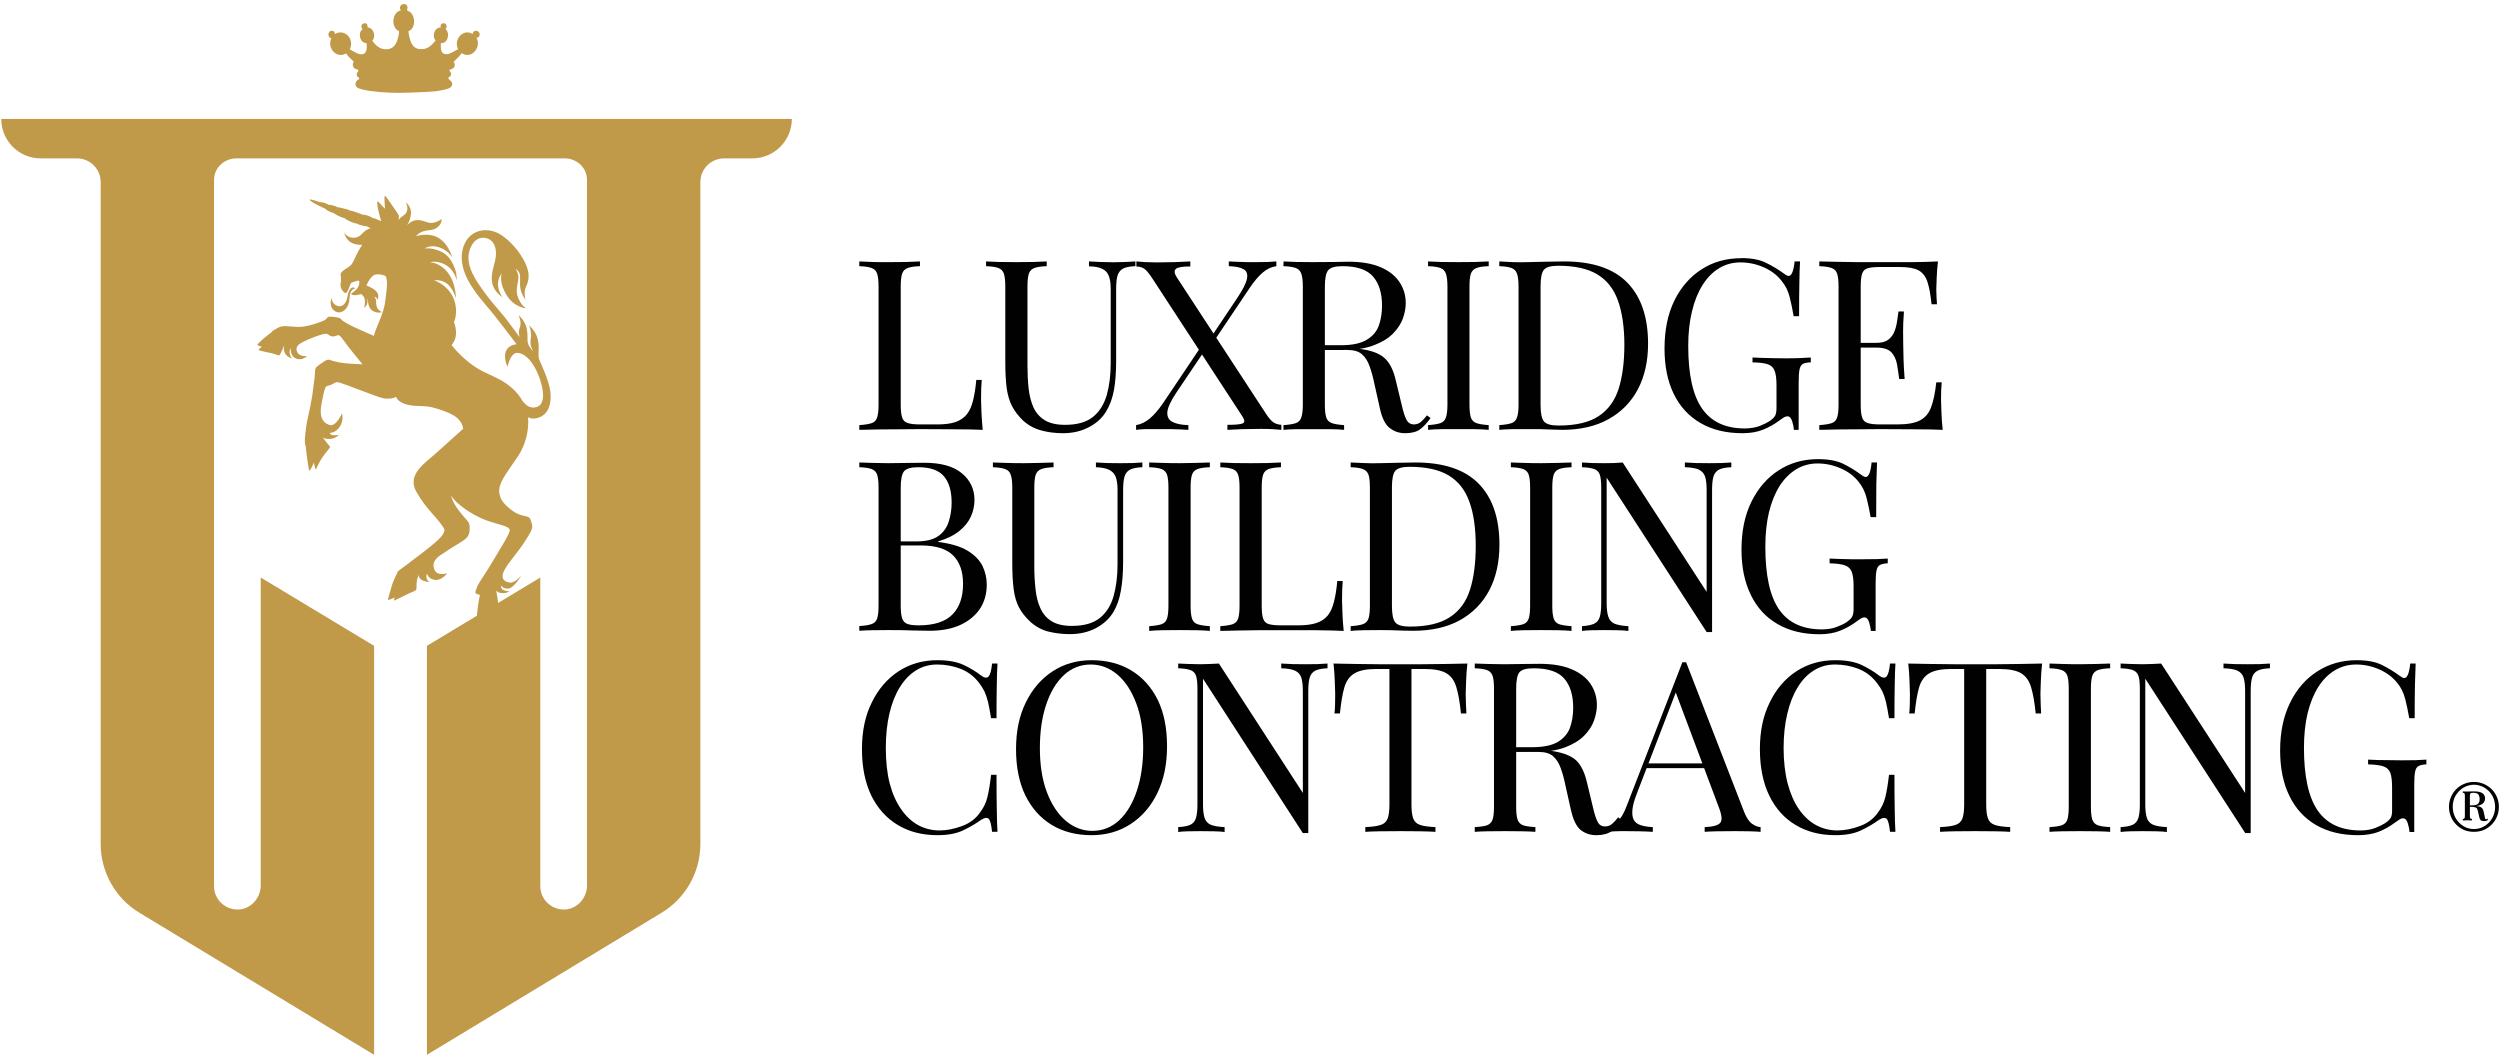 <svg version="1.2" xmlns="http://www.w3.org/2000/svg" viewBox="0 0 1793 755" width="170" height="72"><style>.a{fill:#c09949}.b{fill:#010101}</style><path class="a" d="m567.9 83.1h-567c0 15.6 12.6 28.3 28.3 28.3h26.1c9.3 0 16.9 7.6 16.9 17v474.7c0 20.2 10.6 39 27.9 49.4l168.2 101.8v-293.3l-81.3-49v220.8c0 8.5-6.2 16.1-14.6 17.2-10.2 1.2-18.9-6.7-18.9-16.6v-506.6q0-0.7 0.1-1.5c0.7-8 7.9-13.9 15.9-13.9h235.5c8.1 0 15.2 5.9 15.9 13.9q0.1 0.8 0.1 1.5v506c0 8.5-6.2 16.1-14.6 17.2-10.2 1.2-18.9-6.7-18.9-16.6v-221.4l-81.3 49v293.3l168.2-101.8c17.3-10.4 27.9-29.2 27.9-49.4v-474.7c0-9.4 7.6-17 17-17h20.3c15.6 0 28.3-12.7 28.3-28.3z"/><path class="b" d="m659.8 185.3v3.4q-5.8 0.2-8.8 1.3-3 1.1-4 4.1-1 3-1 9.3v84.6q0 6.1 1 9.2 1 3.1 4 4 3 1 8.8 1h12.5q8 0 13-1.7 5-1.8 8-5.4 3-3.7 4.5-9.8 1.6-6.2 2.4-15h3.9q-0.5 5.3-0.5 14 0 3.2 0.3 9.3 0.3 6 0.9 12.5-8.7-0.4-19.6-0.4-10.9-0.1-19.4-0.1h-9.6q-5.9 0-12.8 0.1-6.8 0-13.8 0.1-7 0.1-13.3 0.3v-3.4q5.8-0.4 8.8-1.4 3-1 4-4.1 1-3.1 1-9.2v-84.6q0-6.3-1-9.3-1-3-4-4.1-3-1.1-8.8-1.3v-3.4q3.6 0.2 9.4 0.4 5.8 0.2 12.5 0.1 5.9 0 11.8-0.1 5.9-0.2 9.8-0.4z"/><path class="b" d="m814.3 185.3v3.4q-5.8 0.2-8.8 1.7-2.9 1.6-4 5-1 3.4-1 9.7v51.3q0 12-1.5 20.8-1.6 8.9-5.5 15.4-4.2 7.2-12.4 11.5-8.2 4.4-18.8 4.4-8.2 0-15.6-2-7.4-2-13.1-7.2-4.9-4.8-7.7-10.1-2.8-5.3-3.9-13-1-7.6-1-19.2v-53.6q0-6.3-1-9.3-1-3-4-4.1-3-1.1-8.8-1.3v-3.4q3.6 0.2 9.4 0.4 5.8 0.1 12.4 0.1 6 0 11.9-0.1 5.9-0.2 9.8-0.4v3.4q-5.8 0.2-8.8 1.3-3 1.1-4 4.1-1 3-1 9.3v56.5q0 8.7 0.8 16.4 0.9 7.8 3.5 13.7 2.7 5.8 8.1 9.2 5.5 3.3 14.5 3.3 13 0 20.1-5.7 7-5.7 9.9-15.8 2.8-10.1 2.8-22.7v-53.2q0-6.3-1.5-9.7-1.4-3.4-4.8-4.9-3.5-1.6-9.3-1.7v-3.5q3.1 0.2 8.1 0.4 5.1 0.2 9.3 0.2c2.9 0 5.9-0.1 8.8-0.2q4.4-0.2 7.1-0.4z"/><path class="b" d="m863.1 243.8q0.7 2.3 1.5 4.5l-21 31.2q-6.1 9.2-6.4 14.1-0.2 5 3.9 6.9 4.1 2 11.2 2.2v3.4q-2.3-0.2-5.4-0.3-3.1-0.1-6.3-0.2-3.1 0-6.1 0h-5.2q-4.3 0-8.1 0-3.8 0.1-6.4 0.5v-3.4q5.3-0.9 9.9-4.8 4.6-3.9 9.4-10.9l29-43.2zm-9.4-58.5v3.6q-8.5 0-10.4 1.8-1.9 1.8 0.5 5.7l63.8 97.6q3.2 4.9 5.4 6.5 2.3 1.7 6 2v3.6q-2.2-0.2-6.2-0.5-4-0.2-8.5-0.2-6.8 0-13.7 0.2-6.9 0.3-10.3 0.5v-3.6q8.5 0 10.9-1 2.4-1 0-4.8l-64.8-99.3q-3.2-4.9-5.4-6.6-2.1-1.7-6-1.9v-3.6q2.2 0.2 6.3 0.5 4.1 0.2 8.3 0.2 7 0 13.2-0.2 6.1-0.3 10.9-0.5zm61.7 0v3.4q-5.3 0.7-9.9 4.7-4.6 4-9.3 11l-27.5 41-1-4.5 19.4-29q6.2-9.2 7.2-14.1 1-5-2.4-6.9-3.4-2-10.6-2.2v-3.4q3.3 0.2 6.7 0.3 3.4 0.1 6.7 0.2 3.3 0 6.2 0 4.5 0 8.2-0.1 3.8-0.2 6.3-0.4z"/><path class="b" d="m920.6 185.3q3.5 0.2 9.3 0.4 5.8 0.1 11.5 0.1 8 0 15.3-0.1 7.4-0.2 10.4-0.2 13.8 0 23 3.9 9.1 3.9 13.6 10.7 4.5 6.7 4.5 15.1 0 5.1-2 10.9-2.1 5.8-7.1 10.9-5 5.1-13.7 8.4-8.7 3.4-22 3.4h-16.4v-3.4h14.7q12.1 0 18.5-3.9 6.4-3.8 8.7-10.2 2.3-6.4 2.3-14.3 0-13.4-6.4-20.8-6.4-7.5-22-7.5-7.8 0-10.2 2.9-2.4 2.9-2.4 11.8v84.6q0 6.1 1 9.2 1.1 3.1 4.1 4.1 2.9 1 8.7 1.4v3.4q-3.9-0.4-9.8-0.5-5.9 0-11.8 0-6.7 0-12.5 0-5.8 0.1-9.4 0.5v-3.4q5.8-0.4 8.8-1.4 3-1 4-4.1 1.1-3.1 1.1-9.2v-84.6q0-6.3-1.1-9.3-1-3-4-4.1-3-1.1-8.8-1.3c0 0 0-3.4 0.1-3.4zm27.1 60.6q9.2 0.3 14.5 0.7 5.3 0.5 8.6 0.8 3.3 0.4 6.4 0.9 11.4 1.8 16.4 6.9 5.1 5 7.5 15.6l4.2 17.4q1.7 7.5 3.5 10.8 1.8 3.3 5.6 3.2 2.9-0.2 4.8-1.9 2-1.7 4.2-4.6l2.6 1.9q-3.6 5.2-7.5 8.1-3.8 2.8-10.8 2.8-6.3 0-11.1-3.8-4.8-3.7-7.1-14.7l-3.8-17q-1.5-7.3-3.5-12.7-1.9-5.4-5.4-8.4-3.5-3.1-10.4-3.1h-18.4l-0.3-2.9z"/><path class="b" d="m1067.7 185.3v3.4q-5.8 0.2-8.7 1.3-3 1.1-4.1 4.1-1 3-1 9.3v84.6q0 6.1 1 9.2 1.1 3.1 4.1 4.1 2.9 1 8.7 1.4v3.4q-3.9-0.4-9.8-0.5-5.9 0-11.8 0-6.7 0-12.5 0-5.8 0.1-9.4 0.5v-3.4q5.8-0.4 8.8-1.4 3-1 4-4.1 1.1-3.1 1.1-9.2v-84.6q0-6.3-1.1-9.3-1-3-4-4.1-3-1.1-8.8-1.3v-3.4q3.6 0.2 9.4 0.4 5.8 0.1 12.5 0.1 6 0 11.8-0.1 5.9-0.2 9.8-0.4z"/><path class="b" d="m1121.8 185.3q30.5 0 45.4 15.3 14.8 15.3 14.8 43.7 0 18.6-7.2 32.5-7.3 13.9-21.1 21.6-13.8 7.7-33.4 7.7-2.6 0-6.8-0.2-4.3-0.2-8.8-0.3-4.5 0-8.3 0-6 0-11.8 0-5.8 0.1-9.3 0.5v-3.4q5.8-0.4 8.7-1.4 3-1 4-4.1 1.1-3.1 1.1-9.2v-84.6q0-6.3-1.1-9.3-1-3-4-4.1-2.9-1.1-8.7-1.3v-3.4q3.5 0.2 9.3 0.5 5.8 0.2 11.5 0 5.9-0.1 13.4-0.3 7.5-0.2 12.3-0.2zm-4.2 3.1q-7.9 0-10.3 2.9-2.4 2.9-2.4 11.8v85.2q0 8.9 2.5 11.8 2.5 2.9 10.3 2.9 18.6 0 28.8-6.7 10.3-6.8 14.4-19.7 4.1-13 4.1-31.6c0-12.4-1.6-23.3-4.6-31.6q-4.5-12.6-14.8-18.8-10.3-6.2-28-6.2z"/><path class="b" d="m1248.7 182.9q11.1 0 17.9 3.4 6.8 3.3 12.8 7.7 2.2 1.7 3.4 1.7 3.2 0 4.3-10.4h3.9q-0.4 6.3-0.5 15.4-0.2 9-0.2 23.9h-3.9q-1.2-7.2-2.9-13.9-1.7-6.6-5.7-11.4-4.9-6.3-12.9-9.8-8-3.5-16.6-3.5-8.5 0-15.4 4.2-6.9 4.2-11.8 12-5 7.9-7.6 18.9-2.7 11-2.7 24.8 0 30.7 9.9 44.9 9.9 14.3 30.7 14.3 6.2-0.1 10.7-1.8 4.5-1.8 7.1-3.5 3.2-2.2 4.1-4.2 0.8-2 0.8-5.2v-16.4q0-7-1.4-10.4-1.3-3.4-5-4.6-3.7-1.2-10.8-1.3v-3.5q3.1 0.2 7.2 0.3 4 0.1 8.6 0.2 4.5 0.1 8.2 0.1 5.7 0 10.2-0.2 4.5-0.2 7.6-0.4v3.5q-3.8 0.1-5.7 1.1-1.8 1.1-2.4 4.1-0.6 3.1-0.6 9.4v33.8h-3.4q-0.2-2.9-1.3-6.3-1.1-3.4-3.3-3.4-1.1 0-2.1 0.5-1 0.5-3.6 2.4-5.6 4.2-11.9 6.7-6.3 2.5-14.7 2.5-17.6 0-30.1-7.3-12.5-7.2-19.2-20.9-6.6-13.6-6.6-32.5 0-20 7.1-34.5 7.2-14.5 19.6-22.4 12.3-7.9 28.2-7.9z"/><path class="b" d="m1389.9 185.3q-0.7 6-0.9 11.6-0.3 5.7-0.3 8.6 0 3 0.2 5.8 0.1 2.9 0.3 4.7h-3.9q-1-10-2.9-15.9-1.9-5.9-6.4-8.4-4.5-2.4-13.6-2.4h-14.1q-5.8 0-8.8 0.9-3 0.9-4 3.9-1 3-1 9.3v84.6q0 6.1 1 9.2 1 3.1 4 4 3 1 8.8 1h12.4q10.8 0 16.3-2.9 5.6-2.9 8-9.5 2.5-6.6 3.7-17.8h3.9q-0.5 4.6-0.5 12.3 0 3.2 0.3 9.3 0.2 6 0.9 12.5-8.7-0.4-19.6-0.4-10.9-0.1-19.4-0.1h-9.7q-5.8 0-12.7 0.1-6.8 0-13.8 0.1-7 0.1-13.3 0.3v-3.4q5.8-0.4 8.8-1.4 3-1 4-4.1 1-3.1 1-9.2v-84.6q0-6.3-1-9.3-1-3-4-4.1-3-1.1-8.8-1.3v-3.4q6.3 0.2 13.3 0.3 7 0.1 13.8 0.2 6.9 0.1 12.7 0h9.7q7.8 0 17.8 0 10-0.1 17.8-0.5zm-29.3 58.4v3.4h-31.2v-3.4zm4.9-22.5q-0.7 9.7-0.6 14.8 0.1 5.1 0.1 9.4 0 4.2 0.2 9.4 0.1 5.1 0.8 14.8h-3.9q-0.7-5.5-1.6-10.7-1-5.2-4.1-8.5-3.2-3.3-10.7-3.3v-3.4q5.7 0 8.6-2.3 3-2.3 4.4-5.9 1.4-3.6 1.9-7.4 0.5-3.9 1-6.9c0 0 3.9 0 3.9 0z"/><path class="b" d="m616.3 329.5q3.6 0.2 9.4 0.3 5.8 0.2 11.4 0.2 8 0 15.4-0.2 7.3-0.1 10.4-0.1 17.9 0 26.9 7.5 9.1 7.5 9.1 19.2 0 6-2.5 11.7-2.5 5.7-8.2 10.4-5.7 4.7-15.3 7.6v0.4q13.5 1.7 21.1 6.3 7.6 4.7 10.7 11 3 6.4 3 13.3 0 9.8-4.8 17.2-4.9 7.4-14.1 11.7-9.2 4.2-22 4.2-3.8 0-11.3-0.2-7.5-0.3-18-0.3-6 0-11.8 0.1-5.8 0.1-9.4 0.4v-3.4q5.8-0.3 8.8-1.4 3-1 4-4 1-3.1 1-9.3v-84.5q0-6.3-1-9.3-1-3-4-4.1-3-1.1-8.8-1.3v-3.4zm42.3 3.4q-7.8 0-10.2 2.9-2.4 2.9-2.4 11.8v84.5q0 6 1 9.1 1 3.1 3.8 4.1 2.7 1 8 1 16.7 0 24.3-7.8 7.6-7.7 7.6-22 0-13.2-7.1-20.3-7.1-7.2-23.3-7.2h-17.6v-2.9h14.7q10.1 0 15.5-3.8 5.5-3.9 7.5-10.3 2.1-6.4 2.1-13.7 0-12.6-5.6-19-5.5-6.4-18.3-6.4z"/><path class="b" d="m819.3 329.5v3.4q-5.8 0.2-8.8 1.7-3 1.6-4 5-1 3.4-1 9.7v51.3q0 12-1.6 20.8-1.5 8.9-5.4 15.4-4.3 7.1-12.5 11.5-8.2 4.3-18.8 4.3-8.1 0-15.6-1.9-7.4-2-13-7.3-5-4.7-7.8-10-2.8-5.3-3.8-13-1-7.7-1-19.3v-53.5q0-6.3-1.1-9.3-1-3-4-4.1-3-1.1-8.8-1.3v-3.4q3.6 0.2 9.4 0.3 5.8 0.2 12.5 0.2 5.9 0 11.8-0.2 5.9-0.1 9.8-0.3v3.4q-5.8 0.2-8.7 1.3-3 1.1-4.1 4.1-1 3-1 9.3v56.4q0 8.7 0.9 16.5 0.8 7.8 3.5 13.6 2.6 5.9 8.1 9.3 5.4 3.3 14.5 3.3 12.9 0 20-5.7 7.1-5.7 9.9-15.8 2.8-10.1 2.8-22.7v-53.2q0-6.3-1.4-9.7-1.5-3.4-4.9-5-3.4-1.5-9.2-1.7v-3.4q3.1 0.2 8.1 0.4 5 0.1 9.3 0.1c2.8 0 5.9 0 8.8-0.1q4.3-0.2 7-0.4z"/><path class="b" d="m867.7 329.5v3.4q-5.8 0.2-8.8 1.3-3 1.1-4 4.1-1 3-1 9.3v84.6q0 6.1 1 9.2 1 3.1 4 4.1 3 1 8.8 1.4v3.4q-3.9-0.4-9.8-0.5-5.9-0.1-11.9-0.1-6.6 0-12.4 0.1-5.8 0.1-9.4 0.5v-3.4q5.8-0.4 8.8-1.4 3-1 4-4.1 1-3.1 1-9.2v-84.6q0-6.3-1-9.3-1-3-4-4.1-3-1.1-8.8-1.3v-3.4q3.6 0.2 9.4 0.3 5.8 0.2 12.4 0.2 6 0 11.9-0.2 5.9-0.1 9.8-0.3z"/><path class="b" d="m918.7 329.5v3.4q-5.8 0.2-8.8 1.3-3 1.1-4 4.1-1 3-1 9.3v84.6q0 6.1 1 9.2 1 3.1 4 4 3 0.9 8.8 0.9h12.4q8.1 0 13.1-1.7 5-1.7 8-5.3 3-3.7 4.5-9.8 1.6-6.2 2.4-15h3.9q-0.5 5.2-0.5 13.9 0 3.3 0.3 9.3 0.2 6.1 0.9 12.6-8.7-0.4-19.6-0.5-10.9 0-19.4 0h-9.7q-5.8 0-12.7 0-6.8 0.1-13.8 0.2-7 0.1-13.3 0.3v-3.4q5.8-0.4 8.8-1.4 3-1 4-4.1 1-3.1 1-9.2v-84.6q0-6.3-1-9.3-1-3-4-4.1-3-1.1-8.8-1.3v-3.4q3.6 0.2 9.4 0.4 5.8 0.1 12.5 0.1 5.9 0 11.8-0.1 5.9-0.2 9.8-0.4z"/><path class="b" d="m1015.2 329.5q30.5 0 45.4 15.3 14.8 15.2 14.8 43.7 0 18.6-7.2 32.5-7.3 13.9-21.1 21.6-13.8 7.6-33.4 7.6-2.6 0-6.8-0.1-4.3-0.2-8.8-0.3-4.5-0.1-8.3-0.1-5.9 0-11.8 0.1-5.8 0.1-9.3 0.5v-3.4q5.8-0.4 8.7-1.4 3-1 4.1-4.1 1-3.1 1-9.2v-84.6q0-6.3-1-9.3-1.1-3-4.1-4.1-2.9-1.1-8.7-1.3v-3.4q3.5 0.2 9.3 0.4 5.8 0.3 11.5 0.1 6-0.2 13.5-0.3 7.5-0.2 12.2-0.2zm-4.2 3.1q-7.9 0-10.3 2.9-2.4 2.9-2.4 11.7v85.3q0 8.9 2.5 11.8 2.5 2.9 10.3 2.9 18.6 0 28.8-6.8 10.3-6.7 14.4-19.7 4.1-12.9 4.1-31.5c0-12.4-1.5-23.3-4.6-31.6q-4.5-12.6-14.8-18.8-10.3-6.2-28-6.2z"/><path class="b" d="m1127.1 329.5v3.4q-5.8 0.2-8.8 1.3-3 1.1-4 4.1-1 3-1 9.3v84.6q0 6.1 1 9.2 1 3.1 4 4.1 3 1 8.8 1.4v3.4q-3.9-0.4-9.8-0.5-5.9-0.1-11.9-0.1-6.6 0-12.4 0.1-5.8 0.1-9.4 0.5v-3.4q5.8-0.4 8.8-1.4 3-1 4-4.1 1-3.1 1-9.2v-84.6q0-6.3-1-9.3-1-3-4-4.1-3-1.1-8.8-1.3v-3.4q3.6 0.2 9.4 0.3 5.8 0.2 12.4 0.2 6 0 11.9-0.2 5.9-0.1 9.8-0.3z"/><path class="b" d="m1241.7 329.5v3.4q-5.8 0.2-8.8 1.7-3 1.6-4 5-1 3.4-1 9.7v101.8h-3.9l-71.7-110.7v90.1q0 6.1 1.2 9.6 1.1 3.5 4.4 5 3.3 1.4 10 1.8v3.4q-3.1-0.4-8.1-0.5-4.9-0.1-9.3-0.1c-3 0-5.8 0.1-8.6 0.1q-4.4 0.1-7.3 0.5v-3.4q5.8-0.4 8.8-1.8 3-1.5 4-5 1-3.5 1-9.6v-82.9q0-6.3-1-9.3-1-3-4-4.1-3-1.1-8.8-1.3v-3.4q2.9 0.2 7.3 0.4 4.3 0.1 8.6 0.1 3.7 0 7.1-0.1 3.4-0.2 6.2-0.4l60.2 92.8v-73q0-6.3-1.1-9.7-1.2-3.4-4.5-5-3.3-1.5-10-1.7v-3.4q3.1 0.2 8.1 0.4 5.1 0.1 9.3 0.1c2.9 0 5.9 0 8.8-0.1q4.4-0.2 7.1-0.4z"/><path class="b" d="m1304 327.1q11 0 17.9 3.3 6.8 3.4 12.8 7.8 2.2 1.7 3.4 1.7 3.2 0 4.2-10.4h3.9q-0.3 6.3-0.5 15.4-0.1 9-0.1 23.8h-4q-1.2-7.1-2.9-13.8-1.7-6.6-5.6-11.4-4.9-6.3-13-9.8-8-3.5-16.5-3.5-8.5 0-15.4 4.2-6.9 4.2-11.9 12-4.9 7.8-7.6 18.8-2.6 11-2.6 24.8 0 30.7 9.9 45 9.9 14.2 30.7 14.2 6.1 0 10.7-1.8 4.5-1.7 7-3.4 3.3-2.3 4.1-4.2 0.9-2 0.9-5.2v-16.4q0-7-1.4-10.4-1.4-3.4-5-4.6-3.7-1.2-10.8-1.4v-3.4q3 0.2 7.1 0.3 4.1 0.1 8.6 0.2 4.5 0 8.3 0 5.6 0 10.1-0.1 4.6-0.2 7.6-0.4v3.4q-3.7 0.2-5.6 1.2-1.9 1.1-2.5 4.1-0.6 3.1-0.6 9.4v33.8h-3.4q-0.2-2.9-1.3-6.3-1.1-3.4-3.3-3.4-1 0-2 0.5-1.1 0.5-3.6 2.4-5.6 4.2-12 6.7-6.3 2.5-14.6 2.5-17.6 0-30.1-7.3-12.6-7.2-19.2-20.9-6.7-13.6-6.7-32.5 0-20 7.2-34.5 7.2-14.5 19.5-22.4 12.4-8 28.3-8z"/><path class="b" d="m672.4 471.3q11.3 0 18.5 3.3 7.3 3.4 12.9 7.8 3.4 2.5 5.2 0.6 1.8-2 2.5-9.3h3.9q-0.4 6.3-0.5 15.3-0.2 9.1-0.2 23.9h-3.9q-1.2-7.3-2.2-11.7-1.1-4.3-2.5-7.4-1.5-3-3.8-6.1-5.3-7-13.3-10.2-8.1-3.1-16.9-3.1-8.4 0-15.1 4.2-6.7 4.1-11.6 12-4.9 7.8-7.5 18.9-2.6 11.1-2.6 24.9c0 9.2 0.9 18 2.8 25.3q2.9 11 8.2 18.5 5.2 7.5 12.2 11.4 7.1 3.8 15.3 3.8 7.7 0 16-3.1 8.4-3 13.1-9.8 3.8-5 5.2-10.8 1.5-5.8 2.7-16.2h3.9q0 15.5 0.2 25 0.1 9.5 0.5 15.9h-3.9q-0.7-7.3-2.3-9.2-1.7-1.8-5.4 0.5-6.3 4.5-13.4 7.8-7.1 3.3-18.1 3.3-16.3 0-28.4-7.3-12.2-7.3-19-21.1-6.7-13.9-6.7-33.3c0-13 2.3-23.9 7-33.4q7-14.4 19.2-22.4 12.2-8 28-8z"/><path class="b" d="m782.9 471.3q16.2 0 28.4 7.3 12.2 7.4 19 21.1 6.7 13.7 6.7 33.3c0 13.1-2.3 23.9-6.9 33.5q-6.9 14.3-19.2 22.3-12.3 8-28.1 8c-10.6 0-20.3-2.4-28.4-7.3q-12.2-7.4-19-21.2-6.7-13.8-6.7-33.2c0-13 2.3-23.9 7-33.5q7-14.3 19.2-22.3 12.2-8 28-8zm-0.6 3.1q-11.1 0-19.3 7.6-8.2 7.7-12.7 21.2-4.5 13.4-4.5 31.2c0 11.8 1.6 22.5 5 31.5q5 13.3 13.6 20.6 8.6 7.2 19 7.2 11.1 0 19.3-7.6 8.2-7.7 12.7-21.3 4.5-13.5 4.5-31.1c0-11.7-1.6-22.7-5-31.5q-5-13.3-13.5-20.6-8.6-7.2-19.1-7.2z"/><path class="b" d="m952.1 473.7v3.4q-5.8 0.2-8.8 1.7-2.9 1.5-4 5-1 3.4-1 9.7v101.8h-3.9l-71.6-110.7v90.1q0 6.1 1.1 9.6 1.1 3.5 4.4 5 3.3 1.4 10 1.7v3.5q-3.1-0.4-8-0.5-5-0.1-9.4-0.1c-3 0-5.7 0.1-8.6 0.1q-4.4 0.1-7.3 0.5v-3.5q5.8-0.3 8.8-1.7 3-1.5 4-5 1-3.5 1-9.6v-82.9q0-6.3-1-9.3-1-3-4-4.1-3-1.1-8.8-1.3v-3.4q2.9 0.2 7.3 0.3 4.3 0.2 8.6 0.2 3.7 0 7.1-0.2 3.4-0.1 6.2-0.3l60.2 92.8v-73q0-6.3-1.1-9.7-1.1-3.4-4.5-5-3.3-1.5-9.9-1.7v-3.4q3 0.2 8.1 0.4 5 0.1 9.3 0.1c2.8 0 5.8 0 8.7-0.1q4.4-0.2 7.1-0.4z"/><path class="b" d="m1052.4 473.7q-0.7 6.5-0.9 12.5-0.3 6.1-0.3 9.3 0 4.1 0.2 7.7 0.1 3.6 0.3 6.3h-3.9q-1.2-11.9-3.3-18.8-2-6.9-7.1-10-5.1-3.1-15.9-3.1h-9.2v97q0 6.9 1.3 10.3 1.3 3.4 5 4.6 3.8 1.2 10.9 1.5v3.4q-4.4-0.3-11.2-0.4-6.8-0.1-13.8-0.1-7.7 0-14.4 0.1-6.8 0.1-10.9 0.4v-3.4q7.2-0.3 10.9-1.5 3.8-1.2 5.1-4.6 1.3-3.4 1.3-10.3v-97h-9.3q-10.5 0-15.7 3.1-5.2 3-7.3 10-2 6.9-3.2 18.8h-3.9q0.3-2.7 0.4-6.3 0.1-3.6 0.1-7.7 0-3.2-0.3-9.3-0.2-6-0.9-12.5 7.1 0.2 15.6 0.3 8.4 0.2 16.9 0.2h31q8.4 0 17-0.2 8.5-0.1 15.5-0.3z"/><path class="b" d="m1057.7 473.7q3.6 0.2 9.4 0.3 5.7 0.2 11.4 0.2 8 0 15.3-0.2 7.4-0.1 10.4-0.1 13.9 0 23 3.9 9.1 3.9 13.6 10.6 4.5 6.8 4.5 15.1 0 5.1-2 10.9-2 5.8-7.1 11-5 5.1-13.7 8.4-8.7 3.3-22 3.3h-16.4v-3.4h14.7q12.1 0 18.5-3.8 6.4-3.9 8.7-10.2 2.3-6.4 2.3-14.3 0-13.5-6.4-20.9-6.4-7.4-21.9-7.4-7.9 0-10.3 2.9-2.3 2.9-2.3 11.8v84.6q0 6.1 1 9.2 1 3 4 4.1 3 1 8.8 1.3v3.4q-4-0.3-9.8-0.4-5.9-0.1-11.9-0.1-6.7 0-12.4 0.1-5.8 0.1-9.4 0.4v-3.4q5.8-0.3 8.8-1.3 2.9-1.1 4-4.1 1-3.1 1-9.2v-84.6q0-6.3-1-9.3-1.1-3-4-4.1-3-1.1-8.8-1.3c0 0 0-3.4 0-3.4zm27.1 60.5q9.2 0.4 14.5 0.8 5.3 0.4 8.6 0.8 3.3 0.3 6.4 0.8 11.4 1.9 16.5 6.9 5 5.1 7.4 15.6l4.2 17.4q1.7 7.5 3.5 10.9 1.8 3.3 5.6 3.1 2.9-0.1 4.8-1.9 2-1.7 4.2-4.6l2.6 1.9q-3.6 5.3-7.4 8.1-3.9 2.8-10.9 2.8-6.3 0-11.1-3.7-4.7-3.8-7.1-14.7l-3.8-17q-1.5-7.4-3.5-12.8-1.9-5.3-5.4-8.4-3.5-3.1-10.3-3.1h-18.5c0 0-0.3-2.9-0.3-2.9z"/><path class="b" d="m1209.3 472.8l41.6 107.3q2.6 6.5 5.8 8.6 3.2 2.2 6 2.3v3.4q-3.4-0.3-8.4-0.4-4.9-0.1-9.9-0.1-6.6 0-12.4 0.1-5.8 0.1-9.4 0.4v-3.4q8.7-0.3 11.1-3 2.4-2.6-1-11.3l-31.8-84.8 2.8-2.2-29.7 77.1q-2.7 6.8-3.2 11.5-0.5 4.7 0.9 7.4 1.4 2.8 5 3.9 3.5 1.2 8.7 1.4v3.4q-4.7-0.3-9.9-0.4-5.2-0.1-9.7-0.1c-2.9 0-5.2 0-7.2 0.1q-3 0.1-5.6 0.4v-3.4q3.4-0.8 7-4 3.6-3.1 6.5-10.8l40.1-103.4h2.7zm20.8 72.5v3.4h-50.8l1.7-3.4z"/><path class="b" d="m1316.4 471.3q11.3 0 18.5 3.3 7.2 3.4 12.9 7.8 3.4 2.5 5.2 0.6 1.8-2 2.5-9.3h3.9q-0.4 6.3-0.5 15.3-0.2 9.1-0.2 23.9h-3.9q-1.2-7.3-2.2-11.7-1.1-4.3-2.5-7.4-1.5-3-3.9-6.1-5.3-7-13.3-10.2-8-3.1-16.8-3.1-8.4 0-15.1 4.2-6.8 4.1-11.6 12-4.9 7.8-7.5 18.9-2.7 11.1-2.7 24.9c0 9.2 1 18 2.9 25.3q2.9 11 8.1 18.5 5.2 7.5 12.3 11.4 7.1 3.8 15.3 3.8 7.6 0 16-3.1 8.4-3 13.1-9.8 3.8-5 5.2-10.8 1.5-5.8 2.7-16.2h3.9q0 15.5 0.2 25 0.1 9.5 0.5 15.9h-3.9q-0.7-7.3-2.3-9.2-1.7-1.8-5.4 0.5-6.3 4.5-13.4 7.8-7.1 3.3-18.2 3.3-16.2 0-28.4-7.3-12.2-7.3-18.9-21.1-6.7-13.9-6.7-33.3c0-13 2.3-23.9 7-33.4q6.9-14.4 19.1-22.4 12.2-8 28.1-8z"/><path class="b" d="m1464.6 473.7q-0.7 6.5-0.9 12.5-0.3 6.1-0.3 9.3 0 4.1 0.2 7.7 0.1 3.6 0.3 6.3h-3.9q-1.2-11.9-3.3-18.8-2-6.9-7.1-10-5.1-3.1-15.9-3.1h-9.2v97q0 6.9 1.3 10.3 1.3 3.4 5 4.6 3.8 1.2 10.9 1.5v3.4q-4.4-0.3-11.2-0.4-6.8-0.1-13.8-0.1-7.7 0-14.4 0.1-6.8 0.1-10.9 0.4v-3.4q7.2-0.3 10.9-1.5 3.8-1.2 5.1-4.6 1.3-3.4 1.3-10.3v-97h-9.3q-10.5 0-15.7 3.1-5.2 3-7.3 10-2 6.9-3.2 18.8h-3.9q0.3-2.7 0.4-6.3 0.1-3.6 0.1-7.7 0-3.2-0.3-9.3-0.2-6-0.9-12.5 7.1 0.2 15.6 0.3 8.4 0.2 16.9 0.2h31q8.4 0 17-0.2 8.5-0.1 15.5-0.3z"/><path class="b" d="m1513.4 473.7v3.4q-5.8 0.2-8.8 1.3-3 1.1-4 4.1-1 3-1 9.3v84.6q0 6.1 1 9.2 1 3 4 4.1 3 1 8.8 1.3v3.4q-3.9-0.3-9.8-0.4-5.9-0.1-11.9-0.1-6.6 0-12.4 0.1-5.8 0.1-9.4 0.4v-3.4q5.8-0.3 8.8-1.3 3-1.1 4-4.1 1-3.1 1-9.2v-84.6q0-6.3-1-9.3-1-3-4-4.1-3-1.1-8.8-1.3v-3.4q3.6 0.2 9.4 0.3 5.8 0.2 12.4 0.2 6 0 11.9-0.2 5.9-0.1 9.8-0.3z"/><path class="b" d="m1628 473.7v3.4q-5.8 0.2-8.8 1.7-3 1.5-4 5-1 3.4-1 9.7v101.8h-3.9l-71.7-110.7v90.1q0 6.1 1.1 9.6 1.1 3.5 4.5 5 3.3 1.4 9.9 1.7v3.5q-3-0.4-8-0.5-4.9-0.1-9.4-0.1c-2.9 0-5.7 0.1-8.6 0.1q-4.3 0.1-7.2 0.5v-3.5q5.8-0.3 8.8-1.7 2.9-1.5 4-5 1-3.5 1-9.6v-82.9q0-6.3-1-9.3-1.1-3-4-4.1-3-1.1-8.8-1.3v-3.4q2.9 0.2 7.2 0.3 4.4 0.2 8.6 0.2 3.8 0 7.2-0.2 3.4-0.1 6.1-0.3l60.2 92.8v-73q0-6.3-1.1-9.7-1.1-3.4-4.4-5-3.3-1.5-10-1.7v-3.4q3.1 0.2 8.1 0.4 5 0.1 9.3 0.1c2.8 0 5.9 0 8.8-0.1q4.3-0.2 7.1-0.4z"/><path class="b" d="m1690.2 471.3q11.1 0 17.9 3.3 6.9 3.4 12.8 7.8 2.3 1.7 3.4 1.7 3.3 0 4.3-10.4h3.9q-0.3 6.3-0.5 15.3-0.2 9.1-0.2 23.9h-3.9q-1.2-7.1-2.9-13.8-1.7-6.6-5.6-11.4-5-6.3-13-9.8-8-3.5-16.5-3.5-8.5 0-15.4 4.2-6.9 4.1-11.9 12-4.9 7.8-7.6 18.8-2.6 11-2.6 24.8 0 30.7 9.9 45 9.9 14.2 30.7 14.2 6.1 0 10.6-1.8 4.5-1.8 7.1-3.5 3.2-2.2 4.1-4.1 0.9-2 0.8-5.2v-16.4q0-7-1.3-10.4-1.4-3.4-5-4.6-3.7-1.2-10.9-1.4v-3.4q3.1 0.2 7.2 0.3 4.1 0.1 8.6 0.1 4.5 0.1 8.3 0.1 5.6 0 10.1-0.1 4.5-0.2 7.6-0.4v3.4q-3.7 0.2-5.6 1.2-1.9 1-2.5 4.1-0.6 3.1-0.6 9.4v33.8h-3.4q-0.2-2.9-1.3-6.4-1.1-3.4-3.3-3.4-1 0-2.1 0.5-1 0.6-3.5 2.4-5.7 4.3-12 6.8-6.3 2.4-14.7 2.4-17.5 0-30-7.2-12.6-7.3-19.2-20.9-6.7-13.6-6.7-32.6 0-19.9 7.2-34.4 7.1-14.5 19.5-22.4 12.4-8 28.2-8z"/><path fill-rule="evenodd" class="a" d="m276 138.4c0.5 0 1.1 0.7 2.3 2.5 1.2 1.7 5.1 7.2 6.6 9.5 1.6 2.2 1.2 2.4 1.1 4-0.1 0.3-0.2 0.9-0.2 1.5 0.2-0.6 0.6-1.2 1.3-1.8 1.9-1.7 4.3-2.5 4.9-5.4 0.7-3-1-5.8-1-5.8 0 0 3.9 2.8 3.8 7.8-0.2 3.6-1.5 6.5-2.8 8.6 1.4-1.5 3.6-3.3 6.5-3.6 2.8-0.2 4.7 0.4 6.3 1 1.4 0.5 2.8 1 4.5 1 3.7 0 7.4-2.8 7.4-2.8 0 0 0.6 3.2-3.3 6.2-3.3 2.5-7 1.1-11.3 3.2-1.7 0.7-3 2-3.7 2.9 1.2-0.4 8.3-2.3 14.3 0.3 8.7 3.8 11.7 14.8 11.7 14.8 0 0-4.1-6.4-11.8-7.7-4-0.7-6.9 0.7-7.9 1.3 0 0 0 0 0 0.1 0.8-0.1 5.7-0.6 11.7 2.3 5.9 2.7 8.5 8.4 10 12.6 1.5 4.3 1.1 8 1.1 8 0 0-1.2-7.5-8.2-11.3-5.6-2.9-9.5-2.1-10.9-1.6 0.9 0 7.5 0.3 12.9 7.5 5.9 7.8 5.7 18.4 5.7 18.4 0 0-1.3-5.7-5.4-9.8-3.8-3.8-9-3.4-10.3-3.3 1.1 0.4 7.9 2.9 12.2 9.6 3.8 5.8 4.3 13 2.8 18.5q-0.3 0.9-0.7 1.8c1.4 4 2 8 0.9 11.8-0.6 1.8-1.5 3.4-2.6 4.9 4.5 5.6 9.7 10.3 14.1 13.6 7.3 5.4 10.9 6.1 20 10.8 7.2 3.8 13.1 9 16.9 15.8 2.4 2.8 5.1 5.4 9.8 4.2 6.8-1.9 5.4-12.8 1.7-22.4-3.8-9.5-9.2-16.1-15.2-16.5-5.2-0.4-7.2 10-7.2 10 0 0-5.3-10.7 2.3-15 1.5-0.8 2.9-1.1 4.2-1.2-2.9-3.9-9.4-12.4-15.6-20.3-8.3-10.7-25.5-26.8-23.6-44.6 1.7-16.4 17-20.9 28.3-13.4 11.3 7.7 19.2 21 19.5 28.4 0.2 7.4-2.7 7.9-2.8 13-0.1 4.1 0.9 5.3 0.9 5.3 0 0-4.1-4.5-4.2-10.8-0.1-6.2 0.3-6.8-0.5-8.7-0.8-1.9-2.9-3.2-2.9-3.2 0 0 2.3 2.9 2.2 6.8-0.2 4-2.5 8.7-0.1 14.4 2.4 5.7 5.6 7.3 5.6 7.3 0 0-8.6-0.5-14-9.5-6-9.9-3.4-15.5-3.4-15.5 0 0-3.1 3.2-2.7 8.6 0.3 4.8 3.2 8.5 3.2 8.5 0 0-5.8-3.5-7.3-9.8-1.5-6.4 1.4-12.8 2.3-18 1-5.2-0.1-11.2-4.2-13.6-3.9-2.4-11.5-2.4-14.6 8.4-3.1 10.9 5.9 22.5 10.7 29.3 4.8 6.7 10.8 13.1 15.5 19 2.5 3.3 6.7 8.9 9.9 13.3q-0.4-1.4-0.5-2.8c-0.3-2.7 1-4.2 1.1-6.3 0.3-3.2-1.4-6.7-1.4-6.7 0 0 4.5 3.7 5.8 9.4 1.2 5.7 0.2 7.6 0.9 10.5 0.6 3 3.8 6 3.8 6 0 0-1.7-2.9-1.9-5.4-0.2-2.6 0.4-4.6 0.4-6.1-0.2-4.7-1.5-7.2-1.5-7.2 0 0 4.5 4.3 5.7 8.2 2.6 7.9 0.1 12.9 1.7 16.7 1.7 3.8 6.9 15 7.9 22.6 0.9 7.6-0.7 15.2-6.9 18.2-4.2 2-7.2 1.3-9.1 0.4 0.9 9.1-1.9 20.2-7.3 28.1-6.6 9.8-12.6 17.1-13.3 23.2-0.8 6.1 3.1 10.8 7.7 14.4 4.5 3.7 7.6 4.5 11.1 5.2 3.5 0.8 3.2 1.6 4.4 4.9 1.1 3.4 0.3 5.3-5.2 13.7-5.5 8.4-11.1 14.1-14.3 20-3.2 5.9-0.3 8.3 3.5 9 3.8 0.8 8.7-5.1 8.7-5.1 0 0-5.4 9-9.3 9.4-3.8 0.3-5.3-2.1-5.3-2.1 0 0-0.5 2 1.5 3.1 2 1 4.4 1 4.4 1 0 0-2.2 1.6-5.1 1.3-2.8-0.2-3.4-1-4.4-1.7 0.3 1.4 0.8 3.6 1 5 0.4 2.3 0.6 5.7 0.4 6.1-0.2 0.5-3 1.4-6.4 3.1-3.4 1.6-8.3 4.3-8.6 4.2-0.4-0.2 0.3-4.7 0.7-8 0.3-2.5 1-5.9 1.3-7.4-1.3-0.3-2.9-0.9-3.2-1.5-0.3-0.8 0.9-3.5 1.5-5.1 1.1-2.5 6.6-10 11.3-18.2 4.8-8.2 12-19.2 11.8-21.8-0.3-2.6-7-3.7-14.2-6-7.1-2.3-16.4-7-24.1-14.1-1.8-1.8-3.1-3.4-4-5 0.6 2 1.5 4.6 2.9 6.9 1.6 2.8 5.3 7.5 7.8 10.2 2.6 2.7 3.1 4.3 2.8 8.2-0.3 4-1.9 5.9-6.4 8.6-4.5 2.7-10.2 6.3-14.9 9.5-4.6 3.2-5.8 7.4-3.4 11.1 2.3 3.7 8.6 1.6 8.6 1.6 0 0-3.7 5.4-8.7 4.8-4.9-0.6-5.7-4.4-5.7-4.4 0 0-0.8 1.2-0.4 2.8 0.4 2.3 2.2 3 2.2 3 0 0-3 0.2-5.5-1.3-2.2-1.2-2.3-3.2-2.3-3.8-0.5 1.2-1.2 3.2-1.4 5-0.4 3.8 0.1 5-0.4 5.7-0.4 0.8-3.3 1.9-6.2 3.2-2.9 1.3-9.3 4.8-9.7 4.6-0.1 0 0-0.9 0.4-2.1-1.8 0.8-4.4 1.8-4.7 1.7-0.3-0.2 1.5-5.9 2.6-9.8 1-3.9 4.1-9.7 4.1-9.7-0.6-0.9 2.8-2.7 7-6 4.2-3.4 15.9-11.6 22.4-17.8 6.4-6.2 4.2-7.9 2.9-9.7-5.2-7.7-11.8-12.4-18.8-24.8-6.9-12.4 6.9-20.8 14.5-27.7 5.7-5.2 15-13.5 19.2-17.3-1.3-8.7-10-11.5-18.7-14.4-10-3.2-14.3-0.8-22.2-3.1-7.8-2.2-6.6-6.3-7.7-5.2-1.2 0.9-5.5 1.6-8.8 0.8-3.4-0.7-7.5-2.6-14.9-5.2-7.3-2.7-15.2-5.9-17.8-6.3-1.4-0.2-2.4 0.9-4.7 1.9-2.2 0.9-3.1 0.5-3.9 1.7-0.7 1.1-2.5 8.5-3.3 14.6-0.7 6.1 0.7 10.6 5.8 12.4 5.1 1.9 9.3-8.3 9.3-8.3 0 0 1.4 4.9-1.5 9.5-2.8 4.6-7.3 4.6-7.3 4.6 0 0 0.2 1.1 1.7 1.5 1.6 0.5 4.9-0.1 4.9-0.1 0 0-2.5 2.7-6.4 2.9-3.9 0.3-5.1-1.1-5.1-1.1 0 0-0.1 0.1-0.1 0.1 1.8 2.3 4.8 6.3 5.2 6.6 0.4 0.5-2.8 3.7-5.4 7.5-2.6 3.7-4.5 8.8-4.9 8.7-0.3-0.1-0.7-2.3-1.3-4.8-0.8 2.1-2.8 5.8-3.2 5.9-0.3 0.1-0.7-3.2-1.5-8-0.6-4-1-8.2-1.1-9.6-1.2-2.4-0.5-7.9 0.2-13.1 0.9-7.7 2.6-11.3 4.5-23.6 1.7-12.2 1.8-14 1.9-16.7 0.1-2.7 0.7-3.2 1.7-4 0.9-0.7 2.9-2.2 5.1-3.6 2.1-1.5 3.4-1.3 4.6-0.7 1.2 0.5 1.8 0.6 5.9 1.5 3.7 0.8 10.8 1.1 16.8 1.4-3.1-3.8-6.2-7.6-7.8-9.6-4.2-5.1-7.4-10.3-8.8-11.1-0.8-0.5-1.5-0.1-2.4 0.3-0.7 0.2-1.5 0.5-2.6 0.4-2.3-0.2-2.2-1.4-4.4-1.9-2.1-0.4-13 3.8-16.4 5.7-3.5 1.8-5.8 3.6-4.7 6.8 1.6 4.4 7.5 3.5 7.5 3.5 0 0-3.8 3.4-7.7 1.9-5-2-4.1-7.6-4.1-7.6 0 0-1.1 1.2-0.9 3.4 0 1.5 1.5 4 1.5 4 0 0-3.2-1-4.7-3.6-1.6-2.5-0.5-6.2-0.5-6.2 0 0-2.8 7.2-3.7 7.5-0.8 0.3-2.2-0.7-5.6-1.5-3.3-0.8-9-1.7-9.2-2.3 0-0.4 0.9-1.2 2.3-2.4-1-0.2-2.9-0.6-3.1-1.2-0.1-0.7 1.8-2.2 4.1-4.4 2-1.7 5-4 6-4.7v-0.2c0.2-0.7 3.9-2.6 3.9-2.6 3.9-2.7 8.6-1.2 15.1-1 6.6 0.2 16.9-3.8 18.5-4.6 1.7-0.7 2.2-2 2.9-2.5 0.7-0.5 3.8-0.3 6.7 0.3 2.9 0.5 2.7 1.5 3.7 2.2 1 0.8 4.6 2.9 8.6 4.8 4 1.9 13.8 6.1 13.9 6.2 1.1-4.1 2.9-7.8 5.2-13.6 2.9-7.7 2.9-10.4 3.9-18.8 1.1-8.4-0.7-10.5-0.7-10.5 0 0-3.1-1.7-7.1-1.1-2.7 0.4-5.1 4.5-6.6 7.8 0.5 0.2 1.3 0.6 2.8 1.3 2.8 1.3 5 3.1 5.6 5.3 0.5 2.5-0.6 3.8-0.6 3.8 0 0 0-0.9-0.7-1.6-0.7-0.7-1.4-0.6-1.4-0.6 0 0 1 1.2 1.2 2.5 0.2 1.3-0.2 3.1 0.8 5.3 1 2.2 3.5 3.1 3.5 3.1 0 0-3.4 1.6-7.3-1.3-3.4-2.4-2.6-8.6-3-8.6-0.2 0 0.2 2.7-0.5 4.4-0.8 1.7-2 2.4-2 2.4 0 0 0.9-3.5 0.4-6.1-0.5-2.5-2.6-3.6-2.6-3.6l0.2-0.3c-0.9 0.5-1.9 0.6-3.2 0.9-2.6 0.5-3.9-0.4-4.2-0.7-0.2-0.3 2.9-2.1 4.3-3.9 1.3-1.7 1.9-3.8 1.6-5.1-0.2-1.3-2.1-0.2-4.4 0.4-2.2 0.6-1.7 1.2-2.7 3.5-0.8 2.3-1.8 4.3-2.8 4.4-0.6 0.1-2.1-1.3-3.1-3.4-0.9-2.1-0.2-4-0.1-5.3 0.1-1.3-0.1-2.9-0.3-4.3-0.1-1.3 0.4-1.6 1.4-2.7 1.1-1.1 4.3-2.7 5.8-4.2 1.6-1.5 2.6-4.3 4.3-7.8 1.4-3 3.4-6 4-6.9-2.2 0.1-5.6-0.1-8.4-1.9-4.1-2.7-4.5-7.1-4.5-7.1 0 0 1.7 4.3 7.5 3.9 3.9-0.3 5.7-3.8 7.9-5.2 2.7-1.7 3.7-1.6 3.7-1.6-1.1-0.4-2.4-1-2.8-1.4 0 0-0.7 0-1.4-0.1-0.9-0.1-4.5-0.9-5.7-1.8 0 0-1.7-0.1-4.4-1.3-2.7-1.2-3.7-1.9-4.6-2.6 0 0-0.1-0.1-0.2-0.2v0.1c0 0-1.8-0.4-3.8-1.4-2.1-0.9-3.7-2.1-4-2.3 0 0-1.7-0.4-2.7-0.9-1-0.5-2.4-1.3-3-2q-0.2-0.1-0.2-0.2c-0.7-0.1-3.5-1.6-6.5-3.1-3-1.5-4.8-3-4.6-3.3 0.2-0.4 2.3 0.2 4 0.7 1.7 0.5 3.1 1 3.1 1 0 0 0.1 0.1 0.4 0.3-0.2-0.2-0.3-0.3-0.3-0.3 0 0 2.3 0.2 3.9 0.8 1.6 0.6 2.4 1.2 2.4 1.2 0 0 0.3-0.1 0.9 0 0.6 0 2.3 0.4 3.4 0.8 1.1 0.4 1.5 0.5 2.1 0.9 0.1 0 0.2 0.1 0.4 0.2 0 0 0-0.1 0-0.1 0.3-0.1 2.6 0.5 4.3 0.9 1.4 0.2 3 0.8 3.7 1.1 0.4 0.1 0.6 0.4 0.8 0.5 0-0.1 0.1-0.2 0.3-0.1 1 0.1 3.3 0.9 4.9 1.5 2.1 0.7 2.8 0.9 3.4 1.3q0.2 0.2 0.5 0.7c-0.2-0.4-0.3-0.6-0.2-0.7 0.3-0.1 2.5 0.4 3.8 0.8 1.5 0.5 2.6 1.2 3.1 1.5 0.3 0.2 0.4 0.4 0.5 0.6 0-0.2 0-0.3 0.1-0.3 0.4-0.4 3.4 1.3 5.3 1.9q0.4 0.1 0.8 0.2l-0.3-0.2c0 0-1.3-4.1-1.9-6.8-0.7-2.7-1.3-6.9-0.8-7.1 0.5-0.3 2.5 2.3 3.4 3.2 0.7 0.8 1.5 1.5 2 2v-0.1c0-1.3-0.2-3.1-0.3-4.8 0-0.1 0-0.8 0-1-0.1-1.8-0.1-3.2 0.2-3.2zm-42.8 9q0 0 0 0 0 0 0 0zm21.6 57.5q0.1 0 0 0 0 0 0 0zm0 0c0 0-0.8-0.6-2.4 1.1-2.5 2.7-0.8 7.7-3.5 12.1-2.6 4.1-6.8 5-9.8 2-3.4-3.3-1.3-8.8-1.3-8.8 0 0-0.2 4.5 4.5 6 2.8 0.9 6.1-1.6 6.8-6.3 0.6-4.1 2-6.5 3.6-7q0.4-0.1 0.6 0c1.2 0 1.5 0.9 1.5 0.9z"/><path class="a" d="m237.7 25.2c-3.5 7.1 3.8 15 10.5 10.9 1.6 2.3 3.6 4.2 5.6 6-1.2 1.2-0.9 3.8 0.5 4.8 0.8 0.6 2.3 0.5 2.7 1.2 0.5 1.1-1.6 1.6-1.1 3.8 0.1 0.5 0.5 0.9 0.8 1.2 0.2 0.2 1.1 0.5 1 1.2-0.1 0.5-0.7 0.4-1.4 1-0.4 0.3-1 1.2-1.1 1.5-1.2 3.7 2.1 4.5 4.8 5.2 1.6 0.4 3.7 0.8 5.7 1.1 9.3 1.2 19.1 1.6 29 1.1 8.4-0.4 17.2-0.3 24.6-2.2 2.8-0.7 5.1-1.6 5-4.2-0.1-2-3-2.9-2.7-4.2 0.1-0.6 1.6-0.8 1.8-1.9 0.5-2.4-1-2.2-1.1-3.8 2.4-0.5 4.2-1.7 3.8-4.4-0.1-0.3-0.8-1.1-0.7-1.4 0-0.1 1-1.1 1.4-1.4 1.9-1.7 3-3 4.4-4.8 6.8 4.7 14.4-4.1 10.5-11 1.1-0.1 1.8-0.6 2.1-1.3 1.4-3.9-4.4-5.3-4.8-1.4-6.9-4.3-14 4.2-10.4 10.9-2.5 0.9-6.8 4.8-10.3 3.2-2.2-0.9-2.3-4.3-2.1-7.6 5.1 0.5 6.8-7.2 3.3-10.1 0.5-0.7 0.9-1 0.8-2.1-0.1-3-5.2-2.8-4.2 1.1-4.5-0.3-6.5 6.1-3.7 9.3-2.7 3.2-5.8 6.8-11.5 6.1-5.8-0.6-7.1-6.5-8-12.8 5.3-1.9 5.3-10.9 0.9-14-0.6-0.4-1.3-0.5-2-1.1 0.3-0.7 0.5-1.1 0.5-2-0.2-1.7-1.3-2.4-2.5-2.4-1.9 0-4.1 1.9-2.3 4.6-5.6 1-7.1 9.7-3.2 13.6 0.6 0.6 1.4 0.8 2 1.6-0.9 7.1-3 13.3-10.5 12.6-4.1-0.4-6.7-3.2-8.8-6.1 3-3.1 0.8-9.5-3.4-9.5 0.6-5.6-7-2.4-3.5 1.2-3.7 2.4-2 10.3 2.8 10 0.4 3.4 0.1 6.7-2 7.7-3.4 1.5-7.6-2.1-10-3.2 3.6-7.8-4-15-10.7-11 0-1.1-0.5-1.8-1.2-2.1-3.6-1.5-4.9 4.6-1.3 5.1z"/><path class="b" d="m1774.3 558.6q3.7 0 7 1.4 3.2 1.4 5.7 3.8 2.5 2.5 3.8 5.7 1.4 3.3 1.4 7 0 3.7-1.4 7-1.3 3.2-3.8 5.7-2.5 2.5-5.7 3.9-3.3 1.3-7 1.3-3.7 0-7-1.3-3.2-1.4-5.7-3.9-2.5-2.5-3.8-5.7-1.4-3.3-1.4-7 0-3.7 1.4-7 1.3-3.2 3.8-5.7 2.5-2.5 5.7-3.8 3.3-1.4 7-1.4zm0 2q-4.2 0.1-7.7 2.2-3.4 2.2-5.5 5.7-2 3.6-2 8c0 2.9 0.7 5.5 2 7.9q2.1 3.7 5.5 5.8 3.5 2.2 7.7 2.2 4.2 0 7.7-2.2 3.5-2.1 5.5-5.8 2-3.6 2-7.9c0-2.9-0.7-5.6-2-8q-2-3.5-5.5-5.7-3.5-2.1-7.7-2.2zm0.6 4.8q3.6 0 5.5 1.3 1.9 1.3 1.9 3.8 0 1.3-0.7 2.5-0.7 1.3-2.6 2.1-1.9 0.9-5.6 1.1l-3.8 0.2v-1h3.4q3.4 0 4.4-1.3 1-1.2 1-3 0-2.4-1-3.6-1-1.1-3.5-1.1-1.6 0-2 0.4-0.5 0.4-0.5 1.7v14.4q0 1.5 0.3 1.8 0.3 0.4 1.2 0.5v1q-0.6 0-1.5 0-0.9-0.1-1.8-0.1-1 0-1.9 0.1-0.8 0-1.4 0v-1q0.9-0.1 1.2-0.5 0.3-0.4 0.3-1.8v-14.1q0-1.5-0.3-2-0.3-0.4-1.2-0.4v-1q0.6 0.1 1.4 0.1h1.7q1.8 0 3.3-0.1 1.5 0 2.2 0zm-5 10q2.2 0 3.1 0.1 0.9 0 1.4 0.1 0.5 0.1 1.2 0.3 3 0.2 4.1 1.1 1.2 1 1.5 2.6l0.8 3.7q0.1 0.8 0.3 1.5 0.2 0.6 0.8 0.6 0.5 0 0.8-0.5l0.6 0.5q-0.4 0.7-1 1-0.7 0.3-1.8 0.3-1.7 0-2.5-0.6-0.7-0.7-1-2l-1.1-4.8q-0.3-1.2-0.8-1.9-0.6-0.6-2-0.8-1.4-0.2-4.3-0.2l-0.1-1z"/></svg>